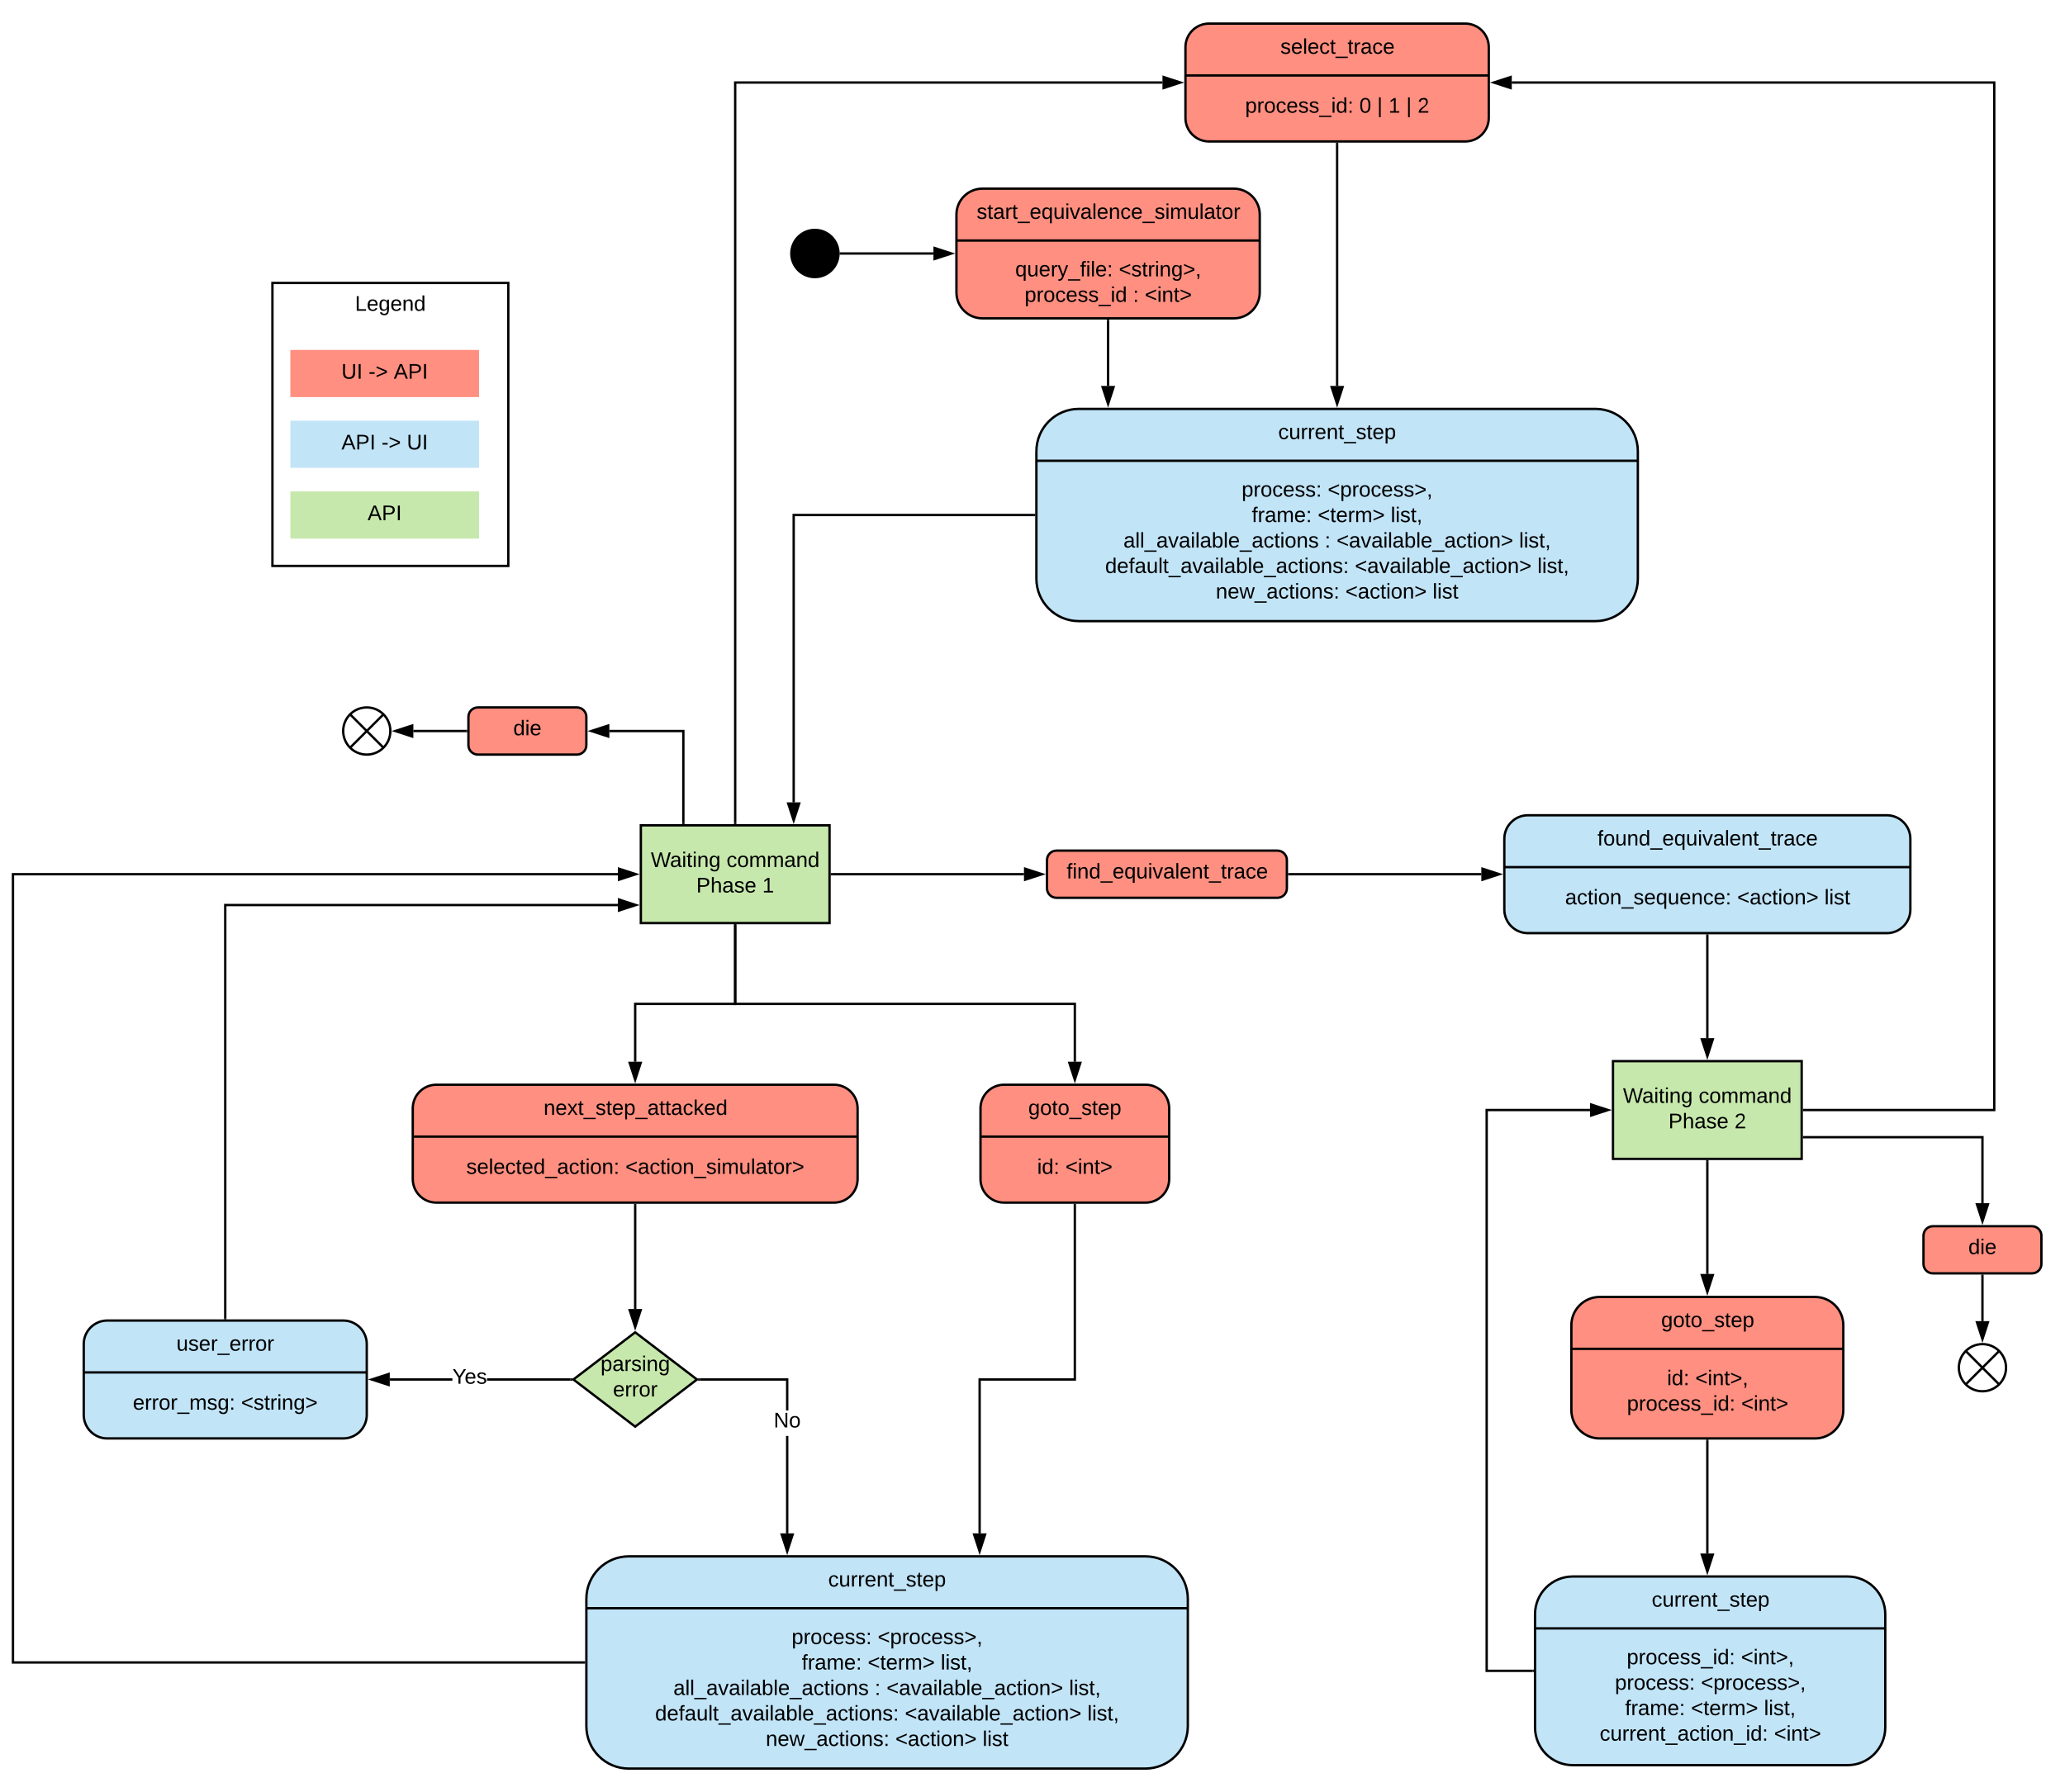 <svg xmlns="http://www.w3.org/2000/svg" xmlns:xlink="http://www.w3.org/1999/xlink" xmlns:lucid="lucid" width="1751" height="1520"><g transform="translate(-69 -900)" lucid:page-tab-id="0_0"><path d="M0 0h1870.4v2582.4H0z" fill="#fff"/><path d="M902 1060c-12.15 0-22 9.85-22 22v66c0 12.15 9.85 22 22 22h213.2c12.15 0 22-9.85 22-22v-66c0-12.15-9.85-22-22-22z" stroke="#000" stroke-width="2" fill="#ff8f80"/><path d="M880 1104h257.2" stroke="#000" stroke-width="2" fill="none"/><use xlink:href="#a" transform="matrix(1,0,0,1,931.44,1060) translate(-34.325 25.6)"/><use xlink:href="#b" transform="matrix(1,0,0,1,905.72,1120) translate(24.125 14.4)"/><use xlink:href="#c" transform="matrix(1,0,0,1,905.72,1120) translate(111.975 14.4)"/><use xlink:href="#d" transform="matrix(1,0,0,1,905.72,1120) translate(32.075 36)"/><use xlink:href="#e" transform="matrix(1,0,0,1,905.72,1120) translate(123.975 36)"/><use xlink:href="#f" transform="matrix(1,0,0,1,905.72,1120) translate(133.975 36)"/><path d="M439 1820c-11.06 0-20 8.95-20 20v60c0 11.05 8.94 20 20 20h337.2c11.05 0 20-8.95 20-20v-60c0-11.05-8.95-20-20-20z" stroke="#000" stroke-width="2" fill="#ff8f80"/><path d="M419 1864h377.2" stroke="#000" stroke-width="2" fill="none"/><use xlink:href="#g" transform="matrix(1,0,0,1,494.43,1820) translate(35.5 25.6)"/><use xlink:href="#h" transform="matrix(1,0,0,1,456.709,1880) translate(7.675 15.6)"/><use xlink:href="#i" transform="matrix(1,0,0,1,456.709,1880) translate(142.575 15.6)"/><path d="M780 1115c0 11.05-8.95 20-20 20s-20-8.95-20-20 8.95-20 20-20 20 8.95 20 20z" stroke="#000" stroke-width="2"/><path d="M860.5 1115H782" stroke="#000" stroke-width="2" fill="none"/><path d="M875.76 1115l-14.26 4.64v-9.28z" stroke="#000" stroke-width="2"/><path d="M782.03 1116h-1.15l.12-.96-.03-1.04h1.06z"/><path d="M315.2 1196.8h160v40h-160z" fill="#ff8f80"/><use xlink:href="#j" transform="matrix(1,0,0,1,315.2,1196.8) translate(43.305 24.4)"/><use xlink:href="#k" transform="matrix(1,0,0,1,315.2,1196.8) translate(66.255 24.4)"/><use xlink:href="#l" transform="matrix(1,0,0,1,315.2,1196.8) translate(87.705 24.4)"/><path d="M315.2 1256.8h160v40h-160z" fill="#c1e4f7"/><use xlink:href="#m" transform="matrix(1,0,0,1,315.2,1256.8) translate(43.305 24.4)"/><use xlink:href="#k" transform="matrix(1,0,0,1,315.2,1256.8) translate(77.305 24.4)"/><use xlink:href="#n" transform="matrix(1,0,0,1,315.2,1256.8) translate(98.755 24.4)"/><path d="M300 1140h200v240H300z" stroke="#000" stroke-width="2" fill-opacity="0"/><use xlink:href="#o" transform="matrix(1,0,0,1,308,1148) translate(62 15.6)"/><path d="M315.2 1316.8h160v40h-160z" fill="#c7e8ac"/><use xlink:href="#p" transform="matrix(1,0,0,1,315.2,1316.8) translate(65.505 24.4)"/><path d="M983.8 1246.8c-19.88 0-36 16.12-36 36v108c0 19.88 16.12 36 36 36h438c19.88 0 36-16.12 36-36v-108c0-19.88-16.12-36-36-36z" stroke="#000" stroke-width="2" fill="#c1e4f7"/><path d="M947.8 1290.8h510" stroke="#000" stroke-width="2" fill="none"/><use xlink:href="#q" transform="matrix(1,0,0,1,1049.8,1246.8) translate(103.05 25.6)"/><use xlink:href="#r" transform="matrix(1,0,0,1,998.8,1306.8) translate(123.05 14.4)"/><use xlink:href="#s" transform="matrix(1,0,0,1,998.8,1306.8) translate(196 14.4)"/><use xlink:href="#t" transform="matrix(1,0,0,1,998.8,1306.8) translate(131.65 36)"/><use xlink:href="#u" transform="matrix(1,0,0,1,998.8,1306.8) translate(187.55 36)"/><use xlink:href="#v" transform="matrix(1,0,0,1,998.8,1306.8) translate(249.45 36)"/><use xlink:href="#w" transform="matrix(1,0,0,1,998.8,1306.8) translate(22.8 57.6)"/><use xlink:href="#e" transform="matrix(1,0,0,1,998.8,1306.8) translate(193.5 57.6)"/><use xlink:href="#x" transform="matrix(1,0,0,1,998.8,1306.8) translate(203.5 57.6)"/><use xlink:href="#v" transform="matrix(1,0,0,1,998.8,1306.8) translate(358.3 57.6)"/><use xlink:href="#y" transform="matrix(1,0,0,1,998.8,1306.8) translate(7.275 79.2)"/><use xlink:href="#x" transform="matrix(1,0,0,1,998.8,1306.8) translate(219.025 79.2)"/><use xlink:href="#v" transform="matrix(1,0,0,1,998.8,1306.8) translate(373.825 79.2)"/><use xlink:href="#z" transform="matrix(1,0,0,1,998.8,1306.8) translate(101.125 100.8)"/><use xlink:href="#A" transform="matrix(1,0,0,1,998.8,1306.8) translate(211.025 100.8)"/><use xlink:href="#B" transform="matrix(1,0,0,1,998.8,1306.8) translate(284.975 100.8)"/><path d="M612.4 1600h160v82.9h-160z" stroke="#000" stroke-width="2" fill="#c7e8ac"/><use xlink:href="#C" transform="matrix(1,0,0,1,617.4,1605) translate(3.45 30.369)"/><use xlink:href="#D" transform="matrix(1,0,0,1,617.4,1605) translate(67.65 30.369)"/><use xlink:href="#E" transform="matrix(1,0,0,1,617.4,1605) translate(42 51.969)"/><use xlink:href="#F" transform="matrix(1,0,0,1,617.4,1605) translate(98 51.969)"/><path d="M1094.2 920c-11.05 0-20 8.95-20 20v60c0 11.05 8.95 20 20 20h217.2c11.05 0 20-8.95 20-20v-60c0-11.05-8.95-20-20-20z" stroke="#000" stroke-width="2" fill="#ff8f80"/><path d="M1074.2 964h257.2" stroke="#000" stroke-width="2" fill="none"/><use xlink:href="#G" transform="matrix(1,0,0,1,1125.64,920) translate(29.05 25.6)"/><use xlink:href="#H" transform="matrix(1,0,0,1,1099.92,980) translate(24.9 15.6)"/><use xlink:href="#I" transform="matrix(1,0,0,1,1099.92,980) translate(121.8 15.6)"/><use xlink:href="#J" transform="matrix(1,0,0,1,1099.92,980) translate(136.8 15.6)"/><use xlink:href="#K" transform="matrix(1,0,0,1,1099.92,980) translate(146.45 15.6)"/><use xlink:href="#J" transform="matrix(1,0,0,1,1099.92,980) translate(161.45 15.6)"/><use xlink:href="#L" transform="matrix(1,0,0,1,1099.92,980) translate(171.1 15.6)"/><path d="M920.4 1820c-11.05 0-20 8.95-20 20v60c0 11.05 8.95 20 20 20h120c11.04 0 20-8.95 20-20v-60c0-11.05-8.96-20-20-20z" stroke="#000" stroke-width="2" fill="#ff8f80"/><path d="M900.4 1864h160" stroke="#000" stroke-width="2" fill="none"/><use xlink:href="#M" transform="matrix(1,0,0,1,932.394,1820) translate(8.5 25.6)"/><use xlink:href="#N" transform="matrix(1,0,0,1,916.394,1880) translate(32.05 15.6)"/><use xlink:href="#f" transform="matrix(1,0,0,1,916.394,1880) translate(56 15.6)"/><path d="M602.2 2220c-19.88 0-36 16.12-36 36v108c0 19.88 16.12 36 36 36h438c19.88 0 36-16.12 36-36v-108c0-19.88-16.12-36-36-36z" stroke="#000" stroke-width="2" fill="#c1e4f7"/><path d="M566.2 2264h510" stroke="#000" stroke-width="2" fill="none"/><use xlink:href="#q" transform="matrix(1,0,0,1,668.2,2220) translate(103.05 25.6)"/><use xlink:href="#r" transform="matrix(1,0,0,1,617.2,2280) translate(123.05 14.4)"/><use xlink:href="#s" transform="matrix(1,0,0,1,617.2,2280) translate(196 14.4)"/><use xlink:href="#t" transform="matrix(1,0,0,1,617.2,2280) translate(131.65 36)"/><use xlink:href="#u" transform="matrix(1,0,0,1,617.2,2280) translate(187.55 36)"/><use xlink:href="#v" transform="matrix(1,0,0,1,617.2,2280) translate(249.45 36)"/><use xlink:href="#w" transform="matrix(1,0,0,1,617.2,2280) translate(22.8 57.6)"/><use xlink:href="#e" transform="matrix(1,0,0,1,617.2,2280) translate(193.5 57.6)"/><use xlink:href="#x" transform="matrix(1,0,0,1,617.2,2280) translate(203.5 57.6)"/><use xlink:href="#v" transform="matrix(1,0,0,1,617.2,2280) translate(358.3 57.6)"/><use xlink:href="#y" transform="matrix(1,0,0,1,617.2,2280) translate(7.275 79.2)"/><use xlink:href="#x" transform="matrix(1,0,0,1,617.2,2280) translate(219.025 79.2)"/><use xlink:href="#v" transform="matrix(1,0,0,1,617.2,2280) translate(373.825 79.2)"/><use xlink:href="#z" transform="matrix(1,0,0,1,617.2,2280) translate(101.125 100.8)"/><use xlink:href="#A" transform="matrix(1,0,0,1,617.2,2280) translate(211.025 100.8)"/><use xlink:href="#B" transform="matrix(1,0,0,1,617.2,2280) translate(284.975 100.8)"/><path d="M607.6 2030l52.4 40-52.4 40-52.4-40z" stroke="#000" stroke-width="2" fill="#c7e8ac"/><use xlink:href="#O" transform="matrix(1,0,0,1,560.194,2035) translate(18.05 27.8)"/><use xlink:href="#P" transform="matrix(1,0,0,1,560.194,2035) translate(28.575 49.4)"/><path d="M160 2020c-11.05 0-20 8.95-20 20v60c0 11.05 8.95 20 20 20h200c11.05 0 20-8.95 20-20v-60c0-11.05-8.95-20-20-20z" stroke="#000" stroke-width="2" fill="#c1e4f7"/><path d="M140 2064h240" stroke="#000" stroke-width="2" fill="none"/><use xlink:href="#Q" transform="matrix(1,0,0,1,188,2020) translate(30.6 25.6)"/><use xlink:href="#R" transform="matrix(1,0,0,1,164,2080) translate(17.65 15.6)"/><use xlink:href="#S" transform="matrix(1,0,0,1,164,2080) translate(109.45 15.6)"/><path d="M1436.72 1800h160v82.9h-160z" stroke="#000" stroke-width="2" fill="#c7e8ac"/><use xlink:href="#C" transform="matrix(1,0,0,1,1441.723,1805) translate(3.45 30.369)"/><use xlink:href="#D" transform="matrix(1,0,0,1,1441.723,1805) translate(67.65 30.369)"/><use xlink:href="#E" transform="matrix(1,0,0,1,1441.723,1805) translate(42 51.969)"/><use xlink:href="#L" transform="matrix(1,0,0,1,1441.723,1805) translate(98 51.969)"/><path d="M964.8 1621.45c-4.43 0-8 3.58-8 8v24c0 4.42 3.57 8 8 8h187.4c4.4 0 8-3.58 8-8v-24c0-4.42-3.6-8-8-8z" stroke="#000" stroke-width="2" fill="#ff8f80"/><use xlink:href="#T" transform="matrix(1,0,0,1,964.786,1629.453) translate(8.6 15.6)"/><path d="M692.4 1598V970h362.3" stroke="#000" stroke-width="2" fill="none"/><path d="M693.4 1599h-2v-1.03h2z"/><path d="M1069.96 970l-14.26 4.64v-9.28z" stroke="#000" stroke-width="2"/><path d="M1364.58 1591.45c-11.05 0-20 8.96-20 20v60c0 11.05 8.95 20 20 20h304.3c11.03 0 20-8.95 20-20v-60c0-11.04-8.97-20-20-20z" stroke="#000" stroke-width="2" fill="#c1e4f7"/><path d="M1344.58 1635.45h344.3" stroke="#000" stroke-width="2" fill="none"/><use xlink:href="#U" transform="matrix(1,0,0,1,1413.436,1591.453) translate(10.075 25.6)"/><use xlink:href="#V" transform="matrix(1,0,0,1,1379.007,1651.453) translate(17.1 15.6)"/><use xlink:href="#A" transform="matrix(1,0,0,1,1379.007,1651.453) translate(163.05 15.6)"/><use xlink:href="#B" transform="matrix(1,0,0,1,1379.007,1651.453) translate(237 15.6)"/><path d="M1425.43 2000c-13.26 0-24 10.75-24 24v72c0 13.25 10.74 24 24 24h182.6c13.24 0 24-10.75 24-24v-72c0-13.25-10.76-24-24-24z" stroke="#000" stroke-width="2" fill="#ff8f80"/><path d="M1401.43 2044h230.6" stroke="#000" stroke-width="2" fill="none"/><use xlink:href="#M" transform="matrix(1,0,0,1,1447.546,2000) translate(30 25.6)"/><use xlink:href="#N" transform="matrix(1,0,0,1,1424.487,2060) translate(58.05 14.8)"/><use xlink:href="#W" transform="matrix(1,0,0,1,1424.487,2060) translate(82 14.8)"/><use xlink:href="#X" transform="matrix(1,0,0,1,1424.487,2060) translate(24.075 36.4)"/><use xlink:href="#f" transform="matrix(1,0,0,1,1424.487,2060) translate(120.975 36.4)"/><path d="M1402.62 2237.1c-17.68 0-32 14.32-32 32v96c0 17.67 14.32 32 32 32h232.98c17.67 0 32-14.33 32-32v-96c0-17.68-14.33-32-32-32z" stroke="#000" stroke-width="2" fill="#c1e4f7"/><path d="M1370.62 2281.1h296.98" stroke="#000" stroke-width="2" fill="none"/><use xlink:href="#q" transform="matrix(1,0,0,1,1430.014,2237.095) translate(39.55 25.6)"/><use xlink:href="#H" transform="matrix(1,0,0,1,1400.315,2297.095) translate(48.075 14.4)"/><use xlink:href="#W" transform="matrix(1,0,0,1,1400.315,2297.095) translate(144.975 14.4)"/><use xlink:href="#Y" transform="matrix(1,0,0,1,1400.315,2297.095) translate(38.05 36)"/><use xlink:href="#s" transform="matrix(1,0,0,1,1400.315,2297.095) translate(111 36)"/><use xlink:href="#t" transform="matrix(1,0,0,1,1400.315,2297.095) translate(46.65 57.6)"/><use xlink:href="#u" transform="matrix(1,0,0,1,1400.315,2297.095) translate(102.55 57.6)"/><use xlink:href="#v" transform="matrix(1,0,0,1,1400.315,2297.095) translate(164.45 57.6)"/><use xlink:href="#Z" transform="matrix(1,0,0,1,1400.315,2297.095) translate(25.125 79.2)"/><use xlink:href="#f" transform="matrix(1,0,0,1,1400.315,2297.095) translate(172.925 79.2)"/><path d="M1202.8 1022v205.3" stroke="#000" stroke-width="2" fill="none"/><path d="M1203.8 1022.03h-2V1021h2z"/><path d="M1202.8 1242.56l-4.64-14.26h9.28z" stroke="#000" stroke-width="2"/><path d="M774.4 1641.45h162.88" stroke="#000" stroke-width="2" fill="none"/><path d="M774.43 1642.45h-1.03v-2h1.03z"/><path d="M952.55 1641.45l-14.27 4.64v-9.28z" stroke="#000" stroke-width="2"/><path d="M1162.2 1641.45h162.88" stroke="#000" stroke-width="2" fill="none"/><path d="M1162.22 1642.45h-1.03v-2h1.02z"/><path d="M1340.34 1641.45l-14.26 4.64v-9.28z" stroke="#000" stroke-width="2"/><path d="M945.8 1336.8H742v243.7" stroke="#000" stroke-width="2" fill="none"/><path d="M946.8 1337.8h-1.03v-2h1.03z"/><path d="M742 1595.76l-4.64-14.26h9.28z" stroke="#000" stroke-width="2"/><path d="M692.4 1684.9v66.55h-84.8v49.05" stroke="#000" stroke-width="2" fill="none"/><path d="M693.4 1684.93h-2v-1.02h2z"/><path d="M607.6 1815.76l-4.64-14.26h9.27z" stroke="#000" stroke-width="2"/><path d="M692.4 1684.9v66.55h288v49.05" stroke="#000" stroke-width="2" fill="none"/><path d="M693.4 1684.93h-2v-1.02h2z"/><path d="M980.4 1815.76l-4.64-14.26h9.27z" stroke="#000" stroke-width="2"/><path d="M452.6 2071h-53.1v-2h53.1zm99.95 0h-70.6v-2h70.6z"/><path d="M553.55 2070l1.3 1h-2.33v-2h2.34zM398.5 2074.64l-14.26-4.64 14.26-4.64z"/><path d="M399.5 2076l-18.5-6 18.5-6zm-12.03-6l10.03 3.26v-6.52z"/><g><use xlink:href="#aa" transform="matrix(1,0,0,1,452.598,2059.2) translate(0 14.4)"/></g><path d="M607.6 1922v88.24" stroke="#000" stroke-width="2" fill="none"/><path d="M608.6 1922.03h-2V1921h2z"/><path d="M607.6 2025.5l-4.64-14.26h9.27z" stroke="#000" stroke-width="2"/><path d="M737.5 2200.5h-2v-82.63h2zm0-104.23h-2V2071h-72.86v-2h74.86z"/><path d="M662.67 2071h-2.34l1.3-1-1.3-1h2.34zM736.5 2215.76l-4.63-14.26h9.27z"/><path d="M736.5 2219l-6-18.5h12zm-3.26-16.5l3.26 10.03 3.26-10.03z"/><g><use xlink:href="#ab" transform="matrix(1,0,0,1,725.027,2096.27) translate(0 14.4)"/></g><path d="M980.4 1922v148h-80.73v130.5" stroke="#000" stroke-width="2" fill="none"/><path d="M981.4 1922.03h-2V1921h2z"/><path d="M899.67 2215.76l-4.64-14.26h9.27z" stroke="#000" stroke-width="2"/><path d="M592.9 1642.45H81V2309h483.2v2H79v-670.55h513.9z"/><path d="M565.2 2311h-1.03v-2h1.03zM608.16 1641.45l-14.26 4.64v-9.28z"/><path d="M611.4 1641.45l-18.5 6v-12zm-16.5 3.26l10.03-3.25-10.03-3.26z"/><path d="M1368.62 2317.1h-39v-475.65h87.6" stroke="#000" stroke-width="2" fill="none"/><path d="M1369.62 2318.1h-1.03v-2h1.02z"/><path d="M1432.5 1841.45l-14.28 4.64v-9.28z" stroke="#000" stroke-width="2"/><path d="M1516.72 1884.9v95.6" stroke="#000" stroke-width="2" fill="none"/><path d="M1517.72 1884.93h-2v-1.02h2z"/><path d="M1516.72 1995.76l-4.63-14.26h9.26z" stroke="#000" stroke-width="2"/><path d="M1516.72 2122v95.6" stroke="#000" stroke-width="2" fill="none"/><path d="M1517.72 2122.03h-2V2121h2z"/><path d="M1516.72 2232.86l-4.63-14.27h9.26z" stroke="#000" stroke-width="2"/><path d="M1516.72 1693.45v87.05" stroke="#000" stroke-width="2" fill="none"/><path d="M1517.72 1693.48h-2v-1.03h2z"/><path d="M1516.72 1795.76l-4.63-14.26h9.26z" stroke="#000" stroke-width="2"/><path d="M1598.72 1841.45H1760V970h-409.1" stroke="#000" stroke-width="2" fill="none"/><path d="M1598.75 1842.45h-1.03v-2h1.03z"/><path d="M1335.64 970l14.26-4.64v9.28z" stroke="#000" stroke-width="2"/><path d="M474.2 1500c-4.42 0-8 3.58-8 8v24c0 4.42 3.58 8 8 8h84c4.42 0 8-3.58 8-8v-24c0-4.42-3.58-8-8-8z" stroke="#000" stroke-width="2" fill="#ff8f80"/><g><use xlink:href="#ac" transform="matrix(1,0,0,1,474.2,1508) translate(30.025 15.6)"/></g><path d="M400 1520c0 11.05-8.95 20-20 20s-20-8.95-20-20 8.95-20 20-20 20 8.95 20 20z" stroke="#000" stroke-width="2" fill="#fff"/><path d="M365.86 1505.86l28.28 28.28m0-28.28l-28.28 28.28" stroke="#000" stroke-width="2" fill="none"/><path d="M1708 1940c-4.42 0-8 3.58-8 8v24c0 4.42 3.58 8 8 8h84c4.42 0 8-3.58 8-8v-24c0-4.42-3.58-8-8-8z" stroke="#000" stroke-width="2" fill="#ff8f80"/><g><use xlink:href="#ac" transform="matrix(1,0,0,1,1708,1948) translate(30.025 15.6)"/></g><path d="M1770 2060c0 11.05-8.95 20-20 20s-20-8.95-20-20 8.95-20 20-20 20 8.95 20 20z" stroke="#000" stroke-width="2" fill="#fff"/><path d="M1735.86 2045.86l28.28 28.28m0-28.28l-28.28 28.28M648.44 1598v-78H585.7" stroke="#000" stroke-width="2" fill="none"/><path d="M649.44 1599h-2v-1.03h2z"/><path d="M570.44 1520l14.26-4.64v9.28z" stroke="#000" stroke-width="2"/><path d="M464.2 1520h-44.7" stroke="#000" stroke-width="2" fill="none"/><path d="M465.2 1521h-1.03v-2h1.03z"/><path d="M404.24 1520l14.26-4.64v9.28z" stroke="#000" stroke-width="2"/><path d="M1598.72 1864.5H1750v56" stroke="#000" stroke-width="2" fill="none"/><path d="M1598.75 1865.5h-1.03v-2h1.03z"/><path d="M1750 1935.76l-4.64-14.26h9.28z" stroke="#000" stroke-width="2"/><path d="M1750 1982v38.5" stroke="#000" stroke-width="2" fill="none"/><path d="M1751 1982.03h-2V1981h2z"/><path d="M1750 2035.76l-4.64-14.26h9.28z" stroke="#000" stroke-width="2"/><path d="M1008.6 1172v55.3" stroke="#000" stroke-width="2" fill="none"/><path d="M1009.6 1172.03h-2V1171h2z"/><path d="M1008.6 1242.56l-4.64-14.26h9.28z" stroke="#000" stroke-width="2"/><path d="M260 2018v-350.4h332.9" stroke="#000" stroke-width="2" fill="none"/><path d="M261 2019h-2v-1.03h2z"/><path d="M608.16 1667.6l-14.26 4.64v-9.28z" stroke="#000" stroke-width="2"/><defs><path d="M135-143c-3-34-86-38-87 0 15 53 115 12 119 90S17 21 10-45l28-5c4 36 97 45 98 0-10-56-113-15-118-90-4-57 82-63 122-42 12 7 21 19 24 35" id="ad"/><path d="M59-47c-2 24 18 29 38 22v24C64 9 27 4 27-40v-127H5v-23h24l9-43h21v43h35v23H59v120" id="ae"/><path d="M141-36C126-15 110 5 73 4 37 3 15-17 15-53c-1-64 63-63 125-63 3-35-9-54-41-54-24 1-41 7-42 31l-33-3c5-37 33-52 76-52 45 0 72 20 72 64v82c-1 20 7 32 28 27v20c-31 9-61-2-59-35zM48-53c0 20 12 33 32 33 41-3 63-29 60-74-43 2-92-5-92 41" id="af"/><path d="M114-163C36-179 61-72 57 0H25l-1-190h30c1 12-1 29 2 39 6-27 23-49 58-41v29" id="ag"/><path d="M-5 72V49h209v23H-5" id="ah"/><path d="M100-194c63 0 86 42 84 106H49c0 40 14 67 53 68 26 1 43-12 49-29l28 8c-11 28-37 45-77 45C44 4 14-33 15-96c1-61 26-98 85-98zm52 81c6-60-76-77-97-28-3 7-6 17-6 28h103" id="ai"/><path d="M145-31C134-9 116 4 85 4 32 4 16-35 15-94c0-59 17-99 70-100 32-1 48 14 60 33 0-11-1-24 2-32h30l-1 268h-32zM93-21c41 0 51-33 51-76s-8-73-50-73c-40 0-46 35-46 75s5 74 45 74" id="aj"/><path d="M84 4C-5 8 30-112 23-190h32v120c0 31 7 50 39 49 72-2 45-101 50-169h31l1 190h-30c-1-10 1-25-2-33-11 22-28 36-60 37" id="ak"/><path d="M24-231v-30h32v30H24zM24 0v-190h32V0H24" id="al"/><path d="M108 0H70L1-190h34L89-25l56-165h34" id="am"/><path d="M24 0v-261h32V0H24" id="an"/><path d="M117-194c89-4 53 116 60 194h-32v-121c0-31-8-49-39-48C34-167 62-67 57 0H25l-1-190h30c1 10-1 24 2 32 11-22 29-35 61-36" id="ao"/><path d="M96-169c-40 0-48 33-48 73s9 75 48 75c24 0 41-14 43-38l32 2c-6 37-31 61-74 61-59 0-76-41-82-99-10-93 101-131 147-64 4 7 5 14 7 22l-32 3c-4-21-16-35-41-35" id="ap"/><path d="M210-169c-67 3-38 105-44 169h-31v-121c0-29-5-50-35-48C34-165 62-65 56 0H25l-1-190h30c1 10-1 24 2 32 10-44 99-50 107 0 11-21 27-35 58-36 85-2 47 119 55 194h-31v-121c0-29-5-49-35-48" id="aq"/><path d="M100-194c62-1 85 37 85 99 1 63-27 99-86 99S16-35 15-95c0-66 28-99 85-99zM99-20c44 1 53-31 53-75 0-43-8-75-51-75s-53 32-53 75 10 74 51 75" id="ar"/><g id="a"><use transform="matrix(0.05,0,0,0.05,0,0)" xlink:href="#ad"/><use transform="matrix(0.05,0,0,0.05,9,0)" xlink:href="#ae"/><use transform="matrix(0.05,0,0,0.05,14,0)" xlink:href="#af"/><use transform="matrix(0.05,0,0,0.05,24,0)" xlink:href="#ag"/><use transform="matrix(0.05,0,0,0.05,29.95,0)" xlink:href="#ae"/><use transform="matrix(0.05,0,0,0.05,34.95,0)" xlink:href="#ah"/><use transform="matrix(0.05,0,0,0.05,44.95,0)" xlink:href="#ai"/><use transform="matrix(0.05,0,0,0.05,54.95,0)" xlink:href="#aj"/><use transform="matrix(0.05,0,0,0.05,64.95,0)" xlink:href="#ak"/><use transform="matrix(0.05,0,0,0.05,74.95,0)" xlink:href="#al"/><use transform="matrix(0.05,0,0,0.05,78.9,0)" xlink:href="#am"/><use transform="matrix(0.05,0,0,0.05,87.9,0)" xlink:href="#af"/><use transform="matrix(0.05,0,0,0.05,97.9,0)" xlink:href="#an"/><use transform="matrix(0.05,0,0,0.05,101.85,0)" xlink:href="#ai"/><use transform="matrix(0.05,0,0,0.05,111.85,0)" xlink:href="#ao"/><use transform="matrix(0.05,0,0,0.05,121.85,0)" xlink:href="#ap"/><use transform="matrix(0.05,0,0,0.05,130.85,0)" xlink:href="#ai"/><use transform="matrix(0.05,0,0,0.05,140.85,0)" xlink:href="#ah"/><use transform="matrix(0.05,0,0,0.05,150.85,0)" xlink:href="#ad"/><use transform="matrix(0.05,0,0,0.05,159.85,0)" xlink:href="#al"/><use transform="matrix(0.05,0,0,0.05,163.8,0)" xlink:href="#aq"/><use transform="matrix(0.05,0,0,0.05,178.75,0)" xlink:href="#ak"/><use transform="matrix(0.05,0,0,0.05,188.75,0)" xlink:href="#an"/><use transform="matrix(0.05,0,0,0.05,192.7,0)" xlink:href="#af"/><use transform="matrix(0.05,0,0,0.05,202.7,0)" xlink:href="#ae"/><use transform="matrix(0.05,0,0,0.05,207.7,0)" xlink:href="#ar"/><use transform="matrix(0.05,0,0,0.05,217.7,0)" xlink:href="#ag"/></g><path d="M179-190L93 31C79 59 56 82 12 73V49c39 6 53-20 64-50L1-190h34L92-34l54-156h33" id="as"/><path d="M101-234c-31-9-42 10-38 44h38v23H63V0H32v-167H5v-23h27c-7-52 17-82 69-68v24" id="at"/><path d="M33-154v-36h34v36H33zM33 0v-36h34V0H33" id="au"/><g id="b"><use transform="matrix(0.05,0,0,0.05,0,0)" xlink:href="#aj"/><use transform="matrix(0.05,0,0,0.05,10,0)" xlink:href="#ak"/><use transform="matrix(0.05,0,0,0.05,20,0)" xlink:href="#ai"/><use transform="matrix(0.05,0,0,0.05,30,0)" xlink:href="#ag"/><use transform="matrix(0.05,0,0,0.05,35.95,0)" xlink:href="#as"/><use transform="matrix(0.05,0,0,0.05,44.95,0)" xlink:href="#ah"/><use transform="matrix(0.05,0,0,0.05,54.95,0)" xlink:href="#at"/><use transform="matrix(0.05,0,0,0.05,59.95,0)" xlink:href="#al"/><use transform="matrix(0.05,0,0,0.05,63.9,0)" xlink:href="#an"/><use transform="matrix(0.05,0,0,0.05,67.85,0)" xlink:href="#ai"/><use transform="matrix(0.05,0,0,0.05,77.85,0)" xlink:href="#au"/></g><path d="M18-100v-36l175-74v27L42-118l151 64v27" id="av"/><path d="M177-190C167-65 218 103 67 71c-23-6-38-20-44-43l32-5c15 47 100 32 89-28v-30C133-14 115 1 83 1 29 1 15-40 15-95c0-56 16-97 71-98 29-1 48 16 59 35 1-10 0-23 2-32h30zM94-22c36 0 50-32 50-73 0-42-14-75-50-75-39 0-46 34-46 75s6 73 46 73" id="aw"/><path d="M18-27v-27l151-64-151-65v-27l175 74v36" id="ax"/><path d="M68-38c1 34 0 65-14 84H32c9-13 17-26 17-46H33v-38h35" id="ay"/><g id="c"><use transform="matrix(0.05,0,0,0.05,0,0)" xlink:href="#av"/><use transform="matrix(0.05,0,0,0.05,10.5,0)" xlink:href="#ad"/><use transform="matrix(0.05,0,0,0.05,19.5,0)" xlink:href="#ae"/><use transform="matrix(0.05,0,0,0.05,24.5,0)" xlink:href="#ag"/><use transform="matrix(0.05,0,0,0.05,30.45,0)" xlink:href="#al"/><use transform="matrix(0.05,0,0,0.05,34.4,0)" xlink:href="#ao"/><use transform="matrix(0.05,0,0,0.05,44.4,0)" xlink:href="#aw"/><use transform="matrix(0.05,0,0,0.05,54.4,0)" xlink:href="#ax"/><use transform="matrix(0.05,0,0,0.05,64.9,0)" xlink:href="#ay"/></g><path d="M115-194c55 1 70 41 70 98S169 2 115 4C84 4 66-9 55-30l1 105H24l-1-265h31l2 30c10-21 28-34 59-34zm-8 174c40 0 45-34 45-75s-6-73-45-74c-42 0-51 32-51 76 0 43 10 73 51 73" id="az"/><path d="M85-194c31 0 48 13 60 33l-1-100h32l1 261h-30c-2-10 0-23-3-31C134-8 116 4 85 4 32 4 16-35 15-94c0-66 23-100 70-100zm9 24c-40 0-46 34-46 75 0 40 6 74 45 74 42 0 51-32 51-76 0-42-9-74-50-73" id="aA"/><g id="d"><use transform="matrix(0.05,0,0,0.05,0,0)" xlink:href="#az"/><use transform="matrix(0.05,0,0,0.05,10,0)" xlink:href="#ag"/><use transform="matrix(0.05,0,0,0.05,15.95,0)" xlink:href="#ar"/><use transform="matrix(0.05,0,0,0.05,25.95,0)" xlink:href="#ap"/><use transform="matrix(0.05,0,0,0.05,34.95,0)" xlink:href="#ai"/><use transform="matrix(0.05,0,0,0.05,44.95,0)" xlink:href="#ad"/><use transform="matrix(0.05,0,0,0.05,53.95,0)" xlink:href="#ad"/><use transform="matrix(0.05,0,0,0.05,62.95,0)" xlink:href="#ah"/><use transform="matrix(0.05,0,0,0.05,72.95,0)" xlink:href="#al"/><use transform="matrix(0.05,0,0,0.05,76.9,0)" xlink:href="#aA"/></g><use transform="matrix(0.05,0,0,0.05,0,0)" xlink:href="#au" id="e"/><g id="f"><use transform="matrix(0.05,0,0,0.05,0,0)" xlink:href="#av"/><use transform="matrix(0.05,0,0,0.05,10.5,0)" xlink:href="#al"/><use transform="matrix(0.05,0,0,0.05,14.45,0)" xlink:href="#ao"/><use transform="matrix(0.05,0,0,0.05,24.45,0)" xlink:href="#ae"/><use transform="matrix(0.05,0,0,0.05,29.45,0)" xlink:href="#ax"/></g><path d="M141 0L90-78 38 0H4l68-98-65-92h35l48 74 47-74h35l-64 92 68 98h-35" id="aB"/><path d="M143 0L79-87 56-68V0H24v-261h32v163l83-92h37l-77 82L181 0h-38" id="aC"/><g id="g"><use transform="matrix(0.05,0,0,0.05,0,0)" xlink:href="#ao"/><use transform="matrix(0.05,0,0,0.05,10,0)" xlink:href="#ai"/><use transform="matrix(0.05,0,0,0.05,20,0)" xlink:href="#aB"/><use transform="matrix(0.05,0,0,0.05,29,0)" xlink:href="#ae"/><use transform="matrix(0.05,0,0,0.05,34,0)" xlink:href="#ah"/><use transform="matrix(0.05,0,0,0.05,44,0)" xlink:href="#ad"/><use transform="matrix(0.05,0,0,0.05,53,0)" xlink:href="#ae"/><use transform="matrix(0.05,0,0,0.05,58,0)" xlink:href="#ai"/><use transform="matrix(0.05,0,0,0.05,68,0)" xlink:href="#az"/><use transform="matrix(0.05,0,0,0.05,78,0)" xlink:href="#ah"/><use transform="matrix(0.05,0,0,0.05,88,0)" xlink:href="#af"/><use transform="matrix(0.05,0,0,0.05,98,0)" xlink:href="#ae"/><use transform="matrix(0.05,0,0,0.05,103,0)" xlink:href="#ae"/><use transform="matrix(0.05,0,0,0.05,108,0)" xlink:href="#af"/><use transform="matrix(0.05,0,0,0.05,118,0)" xlink:href="#ap"/><use transform="matrix(0.05,0,0,0.05,127,0)" xlink:href="#aC"/><use transform="matrix(0.05,0,0,0.05,136,0)" xlink:href="#ai"/><use transform="matrix(0.05,0,0,0.05,146,0)" xlink:href="#aA"/></g><g id="h"><use transform="matrix(0.05,0,0,0.05,0,0)" xlink:href="#ad"/><use transform="matrix(0.05,0,0,0.05,9,0)" xlink:href="#ai"/><use transform="matrix(0.05,0,0,0.05,19,0)" xlink:href="#an"/><use transform="matrix(0.05,0,0,0.05,22.95,0)" xlink:href="#ai"/><use transform="matrix(0.05,0,0,0.05,32.95,0)" xlink:href="#ap"/><use transform="matrix(0.05,0,0,0.05,41.95,0)" xlink:href="#ae"/><use transform="matrix(0.05,0,0,0.05,46.95,0)" xlink:href="#ai"/><use transform="matrix(0.05,0,0,0.05,56.95,0)" xlink:href="#aA"/><use transform="matrix(0.05,0,0,0.05,66.95,0)" xlink:href="#ah"/><use transform="matrix(0.05,0,0,0.05,76.95,0)" xlink:href="#af"/><use transform="matrix(0.05,0,0,0.05,86.95,0)" xlink:href="#ap"/><use transform="matrix(0.05,0,0,0.05,95.95,0)" xlink:href="#ae"/><use transform="matrix(0.05,0,0,0.05,100.95,0)" xlink:href="#al"/><use transform="matrix(0.05,0,0,0.05,104.9,0)" xlink:href="#ar"/><use transform="matrix(0.05,0,0,0.05,114.9,0)" xlink:href="#ao"/><use transform="matrix(0.05,0,0,0.05,124.9,0)" xlink:href="#au"/></g><g id="i"><use transform="matrix(0.05,0,0,0.05,0,0)" xlink:href="#av"/><use transform="matrix(0.05,0,0,0.05,10.5,0)" xlink:href="#af"/><use transform="matrix(0.05,0,0,0.05,20.5,0)" xlink:href="#ap"/><use transform="matrix(0.05,0,0,0.05,29.5,0)" xlink:href="#ae"/><use transform="matrix(0.05,0,0,0.05,34.5,0)" xlink:href="#al"/><use transform="matrix(0.05,0,0,0.05,38.45,0)" xlink:href="#ar"/><use transform="matrix(0.05,0,0,0.05,48.45,0)" xlink:href="#ao"/><use transform="matrix(0.05,0,0,0.05,58.45,0)" xlink:href="#ah"/><use transform="matrix(0.05,0,0,0.05,68.45,0)" xlink:href="#ad"/><use transform="matrix(0.05,0,0,0.05,77.45,0)" xlink:href="#al"/><use transform="matrix(0.05,0,0,0.05,81.4,0)" xlink:href="#aq"/><use transform="matrix(0.05,0,0,0.05,96.35,0)" xlink:href="#ak"/><use transform="matrix(0.05,0,0,0.05,106.35,0)" xlink:href="#an"/><use transform="matrix(0.05,0,0,0.05,110.3,0)" xlink:href="#af"/><use transform="matrix(0.05,0,0,0.05,120.3,0)" xlink:href="#ae"/><use transform="matrix(0.05,0,0,0.05,125.3,0)" xlink:href="#ar"/><use transform="matrix(0.05,0,0,0.05,135.3,0)" xlink:href="#ag"/><use transform="matrix(0.05,0,0,0.05,141.25,0)" xlink:href="#ax"/></g><path d="M232-93c-1 65-40 97-104 97C67 4 28-28 28-90v-158h33c8 89-33 224 67 224 102 0 64-133 71-224h33v155" id="aD"/><path d="M33 0v-248h34V0H33" id="aE"/><g id="j"><use transform="matrix(0.05,0,0,0.05,0,0)" xlink:href="#aD"/><use transform="matrix(0.05,0,0,0.05,12.95,0)" xlink:href="#aE"/></g><path d="M16-82v-28h88v28H16" id="aF"/><g id="k"><use transform="matrix(0.05,0,0,0.05,0,0)" xlink:href="#aF"/><use transform="matrix(0.05,0,0,0.05,5.95,0)" xlink:href="#ax"/></g><path d="M205 0l-28-72H64L36 0H1l101-248h38L239 0h-34zm-38-99l-47-123c-12 45-31 82-46 123h93" id="aG"/><path d="M30-248c87 1 191-15 191 75 0 78-77 80-158 76V0H30v-248zm33 125c57 0 124 11 124-50 0-59-68-47-124-48v98" id="aH"/><g id="l"><use transform="matrix(0.05,0,0,0.05,0,0)" xlink:href="#aG"/><use transform="matrix(0.05,0,0,0.05,12,0)" xlink:href="#aH"/><use transform="matrix(0.05,0,0,0.05,24,0)" xlink:href="#aE"/></g><g id="m"><use transform="matrix(0.05,0,0,0.05,0,0)" xlink:href="#aG"/><use transform="matrix(0.05,0,0,0.05,12,0)" xlink:href="#aH"/><use transform="matrix(0.05,0,0,0.05,24,0)" xlink:href="#aE"/></g><g id="n"><use transform="matrix(0.05,0,0,0.05,0,0)" xlink:href="#aD"/><use transform="matrix(0.05,0,0,0.05,12.95,0)" xlink:href="#aE"/></g><path d="M30 0v-248h33v221h125V0H30" id="aI"/><g id="o"><use transform="matrix(0.05,0,0,0.05,0,0)" xlink:href="#aI"/><use transform="matrix(0.05,0,0,0.05,10,0)" xlink:href="#ai"/><use transform="matrix(0.05,0,0,0.05,20,0)" xlink:href="#aw"/><use transform="matrix(0.05,0,0,0.05,30,0)" xlink:href="#ai"/><use transform="matrix(0.05,0,0,0.05,40,0)" xlink:href="#ao"/><use transform="matrix(0.05,0,0,0.05,50,0)" xlink:href="#aA"/></g><g id="p"><use transform="matrix(0.05,0,0,0.05,0,0)" xlink:href="#aG"/><use transform="matrix(0.05,0,0,0.05,12,0)" xlink:href="#aH"/><use transform="matrix(0.05,0,0,0.05,24,0)" xlink:href="#aE"/></g><g id="q"><use transform="matrix(0.05,0,0,0.05,0,0)" xlink:href="#ap"/><use transform="matrix(0.05,0,0,0.05,9,0)" xlink:href="#ak"/><use transform="matrix(0.05,0,0,0.05,19,0)" xlink:href="#ag"/><use transform="matrix(0.05,0,0,0.05,24.95,0)" xlink:href="#ag"/><use transform="matrix(0.05,0,0,0.05,30.9,0)" xlink:href="#ai"/><use transform="matrix(0.05,0,0,0.05,40.9,0)" xlink:href="#ao"/><use transform="matrix(0.05,0,0,0.05,50.9,0)" xlink:href="#ae"/><use transform="matrix(0.05,0,0,0.05,55.9,0)" xlink:href="#ah"/><use transform="matrix(0.05,0,0,0.05,65.9,0)" xlink:href="#ad"/><use transform="matrix(0.05,0,0,0.05,74.9,0)" xlink:href="#ae"/><use transform="matrix(0.05,0,0,0.05,79.9,0)" xlink:href="#ai"/><use transform="matrix(0.05,0,0,0.05,89.9,0)" xlink:href="#az"/></g><g id="r"><use transform="matrix(0.05,0,0,0.05,0,0)" xlink:href="#az"/><use transform="matrix(0.05,0,0,0.05,10,0)" xlink:href="#ag"/><use transform="matrix(0.05,0,0,0.05,15.95,0)" xlink:href="#ar"/><use transform="matrix(0.05,0,0,0.05,25.95,0)" xlink:href="#ap"/><use transform="matrix(0.05,0,0,0.05,34.95,0)" xlink:href="#ai"/><use transform="matrix(0.05,0,0,0.05,44.95,0)" xlink:href="#ad"/><use transform="matrix(0.05,0,0,0.05,53.95,0)" xlink:href="#ad"/><use transform="matrix(0.05,0,0,0.05,62.95,0)" xlink:href="#au"/></g><g id="s"><use transform="matrix(0.05,0,0,0.05,0,0)" xlink:href="#av"/><use transform="matrix(0.05,0,0,0.05,10.5,0)" xlink:href="#az"/><use transform="matrix(0.05,0,0,0.05,20.5,0)" xlink:href="#ag"/><use transform="matrix(0.05,0,0,0.05,26.45,0)" xlink:href="#ar"/><use transform="matrix(0.05,0,0,0.05,36.45,0)" xlink:href="#ap"/><use transform="matrix(0.05,0,0,0.05,45.45,0)" xlink:href="#ai"/><use transform="matrix(0.05,0,0,0.05,55.45,0)" xlink:href="#ad"/><use transform="matrix(0.05,0,0,0.05,64.45,0)" xlink:href="#ad"/><use transform="matrix(0.05,0,0,0.05,73.45,0)" xlink:href="#ax"/><use transform="matrix(0.05,0,0,0.05,83.95,0)" xlink:href="#ay"/></g><g id="t"><use transform="matrix(0.05,0,0,0.05,0,0)" xlink:href="#at"/><use transform="matrix(0.05,0,0,0.05,5,0)" xlink:href="#ag"/><use transform="matrix(0.05,0,0,0.05,10.95,0)" xlink:href="#af"/><use transform="matrix(0.05,0,0,0.05,20.95,0)" xlink:href="#aq"/><use transform="matrix(0.05,0,0,0.05,35.9,0)" xlink:href="#ai"/><use transform="matrix(0.05,0,0,0.05,45.9,0)" xlink:href="#au"/></g><g id="u"><use transform="matrix(0.05,0,0,0.05,0,0)" xlink:href="#av"/><use transform="matrix(0.05,0,0,0.05,10.5,0)" xlink:href="#ae"/><use transform="matrix(0.05,0,0,0.05,15.5,0)" xlink:href="#ai"/><use transform="matrix(0.05,0,0,0.05,25.5,0)" xlink:href="#ag"/><use transform="matrix(0.05,0,0,0.05,31.45,0)" xlink:href="#aq"/><use transform="matrix(0.05,0,0,0.05,46.4,0)" xlink:href="#ax"/></g><g id="v"><use transform="matrix(0.05,0,0,0.05,0,0)" xlink:href="#an"/><use transform="matrix(0.05,0,0,0.05,3.95,0)" xlink:href="#al"/><use transform="matrix(0.05,0,0,0.05,7.9,0)" xlink:href="#ad"/><use transform="matrix(0.05,0,0,0.05,16.9,0)" xlink:href="#ae"/><use transform="matrix(0.05,0,0,0.05,21.9,0)" xlink:href="#ay"/></g><path d="M115-194c53 0 69 39 70 98 0 66-23 100-70 100C84 3 66-7 56-30L54 0H23l1-261h32v101c10-23 28-34 59-34zm-8 174c40 0 45-34 45-75 0-40-5-75-45-74-42 0-51 32-51 76 0 43 10 73 51 73" id="aJ"/><g id="w"><use transform="matrix(0.05,0,0,0.05,0,0)" xlink:href="#af"/><use transform="matrix(0.05,0,0,0.05,10,0)" xlink:href="#an"/><use transform="matrix(0.05,0,0,0.05,13.95,0)" xlink:href="#an"/><use transform="matrix(0.05,0,0,0.05,17.9,0)" xlink:href="#ah"/><use transform="matrix(0.05,0,0,0.05,27.9,0)" xlink:href="#af"/><use transform="matrix(0.05,0,0,0.05,37.9,0)" xlink:href="#am"/><use transform="matrix(0.05,0,0,0.05,46.9,0)" xlink:href="#af"/><use transform="matrix(0.05,0,0,0.05,56.9,0)" xlink:href="#al"/><use transform="matrix(0.05,0,0,0.05,60.85,0)" xlink:href="#an"/><use transform="matrix(0.05,0,0,0.05,64.8,0)" xlink:href="#af"/><use transform="matrix(0.05,0,0,0.05,74.8,0)" xlink:href="#aJ"/><use transform="matrix(0.05,0,0,0.05,84.8,0)" xlink:href="#an"/><use transform="matrix(0.05,0,0,0.05,88.75,0)" xlink:href="#ai"/><use transform="matrix(0.05,0,0,0.05,98.75,0)" xlink:href="#ah"/><use transform="matrix(0.05,0,0,0.05,108.75,0)" xlink:href="#af"/><use transform="matrix(0.05,0,0,0.05,118.75,0)" xlink:href="#ap"/><use transform="matrix(0.05,0,0,0.05,127.75,0)" xlink:href="#ae"/><use transform="matrix(0.05,0,0,0.05,132.75,0)" xlink:href="#al"/><use transform="matrix(0.05,0,0,0.05,136.7,0)" xlink:href="#ar"/><use transform="matrix(0.05,0,0,0.05,146.7,0)" xlink:href="#ao"/><use transform="matrix(0.05,0,0,0.05,156.7,0)" xlink:href="#ad"/></g><g id="x"><use transform="matrix(0.05,0,0,0.05,0,0)" xlink:href="#av"/><use transform="matrix(0.05,0,0,0.05,10.5,0)" xlink:href="#af"/><use transform="matrix(0.05,0,0,0.05,20.5,0)" xlink:href="#am"/><use transform="matrix(0.05,0,0,0.05,29.5,0)" xlink:href="#af"/><use transform="matrix(0.05,0,0,0.05,39.5,0)" xlink:href="#al"/><use transform="matrix(0.05,0,0,0.05,43.45,0)" xlink:href="#an"/><use transform="matrix(0.05,0,0,0.05,47.4,0)" xlink:href="#af"/><use transform="matrix(0.05,0,0,0.05,57.4,0)" xlink:href="#aJ"/><use transform="matrix(0.05,0,0,0.05,67.4,0)" xlink:href="#an"/><use transform="matrix(0.05,0,0,0.05,71.35,0)" xlink:href="#ai"/><use transform="matrix(0.05,0,0,0.05,81.35,0)" xlink:href="#ah"/><use transform="matrix(0.05,0,0,0.05,91.35,0)" xlink:href="#af"/><use transform="matrix(0.05,0,0,0.05,101.35,0)" xlink:href="#ap"/><use transform="matrix(0.05,0,0,0.05,110.35,0)" xlink:href="#ae"/><use transform="matrix(0.05,0,0,0.05,115.35,0)" xlink:href="#al"/><use transform="matrix(0.05,0,0,0.05,119.3,0)" xlink:href="#ar"/><use transform="matrix(0.05,0,0,0.05,129.3,0)" xlink:href="#ao"/><use transform="matrix(0.05,0,0,0.05,139.3,0)" xlink:href="#ax"/></g><g id="y"><use transform="matrix(0.05,0,0,0.05,0,0)" xlink:href="#aA"/><use transform="matrix(0.05,0,0,0.05,10,0)" xlink:href="#ai"/><use transform="matrix(0.05,0,0,0.05,20,0)" xlink:href="#at"/><use transform="matrix(0.05,0,0,0.05,25,0)" xlink:href="#af"/><use transform="matrix(0.05,0,0,0.05,35,0)" xlink:href="#ak"/><use transform="matrix(0.05,0,0,0.05,45,0)" xlink:href="#an"/><use transform="matrix(0.05,0,0,0.05,48.95,0)" xlink:href="#ae"/><use transform="matrix(0.05,0,0,0.05,53.95,0)" xlink:href="#ah"/><use transform="matrix(0.05,0,0,0.05,63.95,0)" xlink:href="#af"/><use transform="matrix(0.05,0,0,0.05,73.95,0)" xlink:href="#am"/><use transform="matrix(0.05,0,0,0.05,82.95,0)" xlink:href="#af"/><use transform="matrix(0.05,0,0,0.05,92.95,0)" xlink:href="#al"/><use transform="matrix(0.05,0,0,0.05,96.9,0)" xlink:href="#an"/><use transform="matrix(0.05,0,0,0.05,100.85,0)" xlink:href="#af"/><use transform="matrix(0.05,0,0,0.05,110.85,0)" xlink:href="#aJ"/><use transform="matrix(0.05,0,0,0.05,120.85,0)" xlink:href="#an"/><use transform="matrix(0.05,0,0,0.05,124.8,0)" xlink:href="#ai"/><use transform="matrix(0.05,0,0,0.05,134.8,0)" xlink:href="#ah"/><use transform="matrix(0.05,0,0,0.05,144.8,0)" xlink:href="#af"/><use transform="matrix(0.05,0,0,0.05,154.8,0)" xlink:href="#ap"/><use transform="matrix(0.05,0,0,0.05,163.8,0)" xlink:href="#ae"/><use transform="matrix(0.05,0,0,0.05,168.8,0)" xlink:href="#al"/><use transform="matrix(0.05,0,0,0.05,172.75,0)" xlink:href="#ar"/><use transform="matrix(0.05,0,0,0.05,182.75,0)" xlink:href="#ao"/><use transform="matrix(0.05,0,0,0.05,192.75,0)" xlink:href="#ad"/><use transform="matrix(0.05,0,0,0.05,201.75,0)" xlink:href="#au"/></g><path d="M206 0h-36l-40-164L89 0H53L-1-190h32L70-26l43-164h34l41 164 42-164h31" id="aK"/><g id="z"><use transform="matrix(0.05,0,0,0.05,0,0)" xlink:href="#ao"/><use transform="matrix(0.05,0,0,0.05,10,0)" xlink:href="#ai"/><use transform="matrix(0.05,0,0,0.05,20,0)" xlink:href="#aK"/><use transform="matrix(0.05,0,0,0.05,32.95,0)" xlink:href="#ah"/><use transform="matrix(0.05,0,0,0.05,42.95,0)" xlink:href="#af"/><use transform="matrix(0.05,0,0,0.05,52.95,0)" xlink:href="#ap"/><use transform="matrix(0.05,0,0,0.05,61.95,0)" xlink:href="#ae"/><use transform="matrix(0.05,0,0,0.05,66.95,0)" xlink:href="#al"/><use transform="matrix(0.05,0,0,0.05,70.9,0)" xlink:href="#ar"/><use transform="matrix(0.05,0,0,0.05,80.9,0)" xlink:href="#ao"/><use transform="matrix(0.05,0,0,0.05,90.9,0)" xlink:href="#ad"/><use transform="matrix(0.05,0,0,0.05,99.9,0)" xlink:href="#au"/></g><g id="A"><use transform="matrix(0.05,0,0,0.05,0,0)" xlink:href="#av"/><use transform="matrix(0.05,0,0,0.05,10.5,0)" xlink:href="#af"/><use transform="matrix(0.05,0,0,0.05,20.5,0)" xlink:href="#ap"/><use transform="matrix(0.05,0,0,0.05,29.5,0)" xlink:href="#ae"/><use transform="matrix(0.05,0,0,0.05,34.5,0)" xlink:href="#al"/><use transform="matrix(0.05,0,0,0.05,38.45,0)" xlink:href="#ar"/><use transform="matrix(0.05,0,0,0.05,48.45,0)" xlink:href="#ao"/><use transform="matrix(0.05,0,0,0.05,58.45,0)" xlink:href="#ax"/></g><g id="B"><use transform="matrix(0.05,0,0,0.05,0,0)" xlink:href="#an"/><use transform="matrix(0.05,0,0,0.05,3.95,0)" xlink:href="#al"/><use transform="matrix(0.05,0,0,0.05,7.9,0)" xlink:href="#ad"/><use transform="matrix(0.05,0,0,0.05,16.9,0)" xlink:href="#ae"/></g><path d="M266 0h-40l-56-210L115 0H75L2-248h35L96-30l15-64 43-154h32l59 218 59-218h35" id="aL"/><g id="C"><use transform="matrix(0.05,0,0,0.05,0,0)" xlink:href="#aL"/><use transform="matrix(0.05,0,0,0.05,16.3,0)" xlink:href="#af"/><use transform="matrix(0.05,0,0,0.05,26.3,0)" xlink:href="#al"/><use transform="matrix(0.05,0,0,0.05,30.25,0)" xlink:href="#ae"/><use transform="matrix(0.05,0,0,0.05,35.25,0)" xlink:href="#al"/><use transform="matrix(0.05,0,0,0.05,39.2,0)" xlink:href="#ao"/><use transform="matrix(0.05,0,0,0.05,49.2,0)" xlink:href="#aw"/></g><g id="D"><use transform="matrix(0.05,0,0,0.05,0,0)" xlink:href="#ap"/><use transform="matrix(0.05,0,0,0.05,9,0)" xlink:href="#ar"/><use transform="matrix(0.05,0,0,0.05,19,0)" xlink:href="#aq"/><use transform="matrix(0.05,0,0,0.05,33.95,0)" xlink:href="#aq"/><use transform="matrix(0.05,0,0,0.05,48.9,0)" xlink:href="#af"/><use transform="matrix(0.05,0,0,0.05,58.9,0)" xlink:href="#ao"/><use transform="matrix(0.05,0,0,0.05,68.9,0)" xlink:href="#aA"/></g><path d="M106-169C34-169 62-67 57 0H25v-261h32l-1 103c12-21 28-36 61-36 89 0 53 116 60 194h-32v-121c2-32-8-49-39-48" id="aM"/><g id="E"><use transform="matrix(0.05,0,0,0.05,0,0)" xlink:href="#aH"/><use transform="matrix(0.05,0,0,0.05,12,0)" xlink:href="#aM"/><use transform="matrix(0.05,0,0,0.05,22,0)" xlink:href="#af"/><use transform="matrix(0.05,0,0,0.05,32,0)" xlink:href="#ad"/><use transform="matrix(0.05,0,0,0.05,41,0)" xlink:href="#ai"/></g><path d="M27 0v-27h64v-190l-56 39v-29l58-41h29v221h61V0H27" id="aN"/><use transform="matrix(0.05,0,0,0.05,0,0)" xlink:href="#aN" id="F"/><g id="G"><use transform="matrix(0.05,0,0,0.05,0,0)" xlink:href="#ad"/><use transform="matrix(0.05,0,0,0.05,9,0)" xlink:href="#ai"/><use transform="matrix(0.05,0,0,0.05,19,0)" xlink:href="#an"/><use transform="matrix(0.05,0,0,0.05,22.95,0)" xlink:href="#ai"/><use transform="matrix(0.05,0,0,0.05,32.95,0)" xlink:href="#ap"/><use transform="matrix(0.05,0,0,0.05,41.95,0)" xlink:href="#ae"/><use transform="matrix(0.05,0,0,0.05,46.95,0)" xlink:href="#ah"/><use transform="matrix(0.05,0,0,0.05,56.95,0)" xlink:href="#ae"/><use transform="matrix(0.05,0,0,0.05,61.95,0)" xlink:href="#ag"/><use transform="matrix(0.05,0,0,0.05,67.9,0)" xlink:href="#af"/><use transform="matrix(0.05,0,0,0.05,77.9,0)" xlink:href="#ap"/><use transform="matrix(0.05,0,0,0.05,86.9,0)" xlink:href="#ai"/></g><g id="H"><use transform="matrix(0.05,0,0,0.05,0,0)" xlink:href="#az"/><use transform="matrix(0.05,0,0,0.05,10,0)" xlink:href="#ag"/><use transform="matrix(0.05,0,0,0.05,15.95,0)" xlink:href="#ar"/><use transform="matrix(0.05,0,0,0.05,25.95,0)" xlink:href="#ap"/><use transform="matrix(0.05,0,0,0.05,34.95,0)" xlink:href="#ai"/><use transform="matrix(0.05,0,0,0.05,44.95,0)" xlink:href="#ad"/><use transform="matrix(0.05,0,0,0.05,53.95,0)" xlink:href="#ad"/><use transform="matrix(0.05,0,0,0.05,62.95,0)" xlink:href="#ah"/><use transform="matrix(0.05,0,0,0.05,72.95,0)" xlink:href="#al"/><use transform="matrix(0.05,0,0,0.05,76.9,0)" xlink:href="#aA"/><use transform="matrix(0.05,0,0,0.05,86.9,0)" xlink:href="#au"/></g><path d="M101-251c68 0 85 55 85 127S166 4 100 4C33 4 14-52 14-124c0-73 17-127 87-127zm-1 229c47 0 54-49 54-102s-4-102-53-102c-51 0-55 48-55 102 0 53 5 102 54 102" id="aO"/><use transform="matrix(0.05,0,0,0.05,0,0)" xlink:href="#aO" id="I"/><path d="M32 76v-337h29V76H32" id="aP"/><use transform="matrix(0.05,0,0,0.05,0,0)" xlink:href="#aP" id="J"/><use transform="matrix(0.05,0,0,0.05,0,0)" xlink:href="#aN" id="K"/><path d="M101-251c82-7 93 87 43 132L82-64C71-53 59-42 53-27h129V0H18c2-99 128-94 128-182 0-28-16-43-45-43s-46 15-49 41l-32-3c6-41 34-60 81-64" id="aQ"/><use transform="matrix(0.05,0,0,0.05,0,0)" xlink:href="#aQ" id="L"/><g id="M"><use transform="matrix(0.05,0,0,0.05,0,0)" xlink:href="#aw"/><use transform="matrix(0.05,0,0,0.05,10,0)" xlink:href="#ar"/><use transform="matrix(0.05,0,0,0.05,20,0)" xlink:href="#ae"/><use transform="matrix(0.05,0,0,0.05,25,0)" xlink:href="#ar"/><use transform="matrix(0.05,0,0,0.05,35,0)" xlink:href="#ah"/><use transform="matrix(0.05,0,0,0.05,45,0)" xlink:href="#ad"/><use transform="matrix(0.05,0,0,0.05,54,0)" xlink:href="#ae"/><use transform="matrix(0.05,0,0,0.05,59,0)" xlink:href="#ai"/><use transform="matrix(0.05,0,0,0.05,69,0)" xlink:href="#az"/></g><g id="N"><use transform="matrix(0.05,0,0,0.05,0,0)" xlink:href="#al"/><use transform="matrix(0.05,0,0,0.05,3.95,0)" xlink:href="#aA"/><use transform="matrix(0.05,0,0,0.05,13.95,0)" xlink:href="#au"/></g><g id="O"><use transform="matrix(0.05,0,0,0.05,0,0)" xlink:href="#az"/><use transform="matrix(0.05,0,0,0.05,10,0)" xlink:href="#af"/><use transform="matrix(0.05,0,0,0.05,20,0)" xlink:href="#ag"/><use transform="matrix(0.05,0,0,0.05,25.95,0)" xlink:href="#ad"/><use transform="matrix(0.05,0,0,0.05,34.95,0)" xlink:href="#al"/><use transform="matrix(0.05,0,0,0.05,38.9,0)" xlink:href="#ao"/><use transform="matrix(0.05,0,0,0.05,48.9,0)" xlink:href="#aw"/></g><g id="P"><use transform="matrix(0.05,0,0,0.05,0,0)" xlink:href="#ai"/><use transform="matrix(0.05,0,0,0.05,10,0)" xlink:href="#ag"/><use transform="matrix(0.05,0,0,0.05,15.95,0)" xlink:href="#ag"/><use transform="matrix(0.05,0,0,0.05,21.9,0)" xlink:href="#ar"/><use transform="matrix(0.05,0,0,0.05,31.9,0)" xlink:href="#ag"/></g><g id="Q"><use transform="matrix(0.05,0,0,0.05,0,0)" xlink:href="#ak"/><use transform="matrix(0.05,0,0,0.05,10,0)" xlink:href="#ad"/><use transform="matrix(0.05,0,0,0.05,19,0)" xlink:href="#ai"/><use transform="matrix(0.05,0,0,0.05,29,0)" xlink:href="#ag"/><use transform="matrix(0.05,0,0,0.05,34.95,0)" xlink:href="#ah"/><use transform="matrix(0.05,0,0,0.05,44.95,0)" xlink:href="#ai"/><use transform="matrix(0.05,0,0,0.05,54.95,0)" xlink:href="#ag"/><use transform="matrix(0.05,0,0,0.05,60.9,0)" xlink:href="#ag"/><use transform="matrix(0.05,0,0,0.05,66.85,0)" xlink:href="#ar"/><use transform="matrix(0.05,0,0,0.05,76.85,0)" xlink:href="#ag"/></g><g id="R"><use transform="matrix(0.05,0,0,0.05,0,0)" xlink:href="#ai"/><use transform="matrix(0.05,0,0,0.05,10,0)" xlink:href="#ag"/><use transform="matrix(0.05,0,0,0.05,15.95,0)" xlink:href="#ag"/><use transform="matrix(0.05,0,0,0.05,21.9,0)" xlink:href="#ar"/><use transform="matrix(0.05,0,0,0.05,31.9,0)" xlink:href="#ag"/><use transform="matrix(0.05,0,0,0.05,37.85,0)" xlink:href="#ah"/><use transform="matrix(0.05,0,0,0.05,47.85,0)" xlink:href="#aq"/><use transform="matrix(0.05,0,0,0.05,62.8,0)" xlink:href="#ad"/><use transform="matrix(0.05,0,0,0.05,71.8,0)" xlink:href="#aw"/><use transform="matrix(0.05,0,0,0.05,81.8,0)" xlink:href="#au"/></g><g id="S"><use transform="matrix(0.05,0,0,0.05,0,0)" xlink:href="#av"/><use transform="matrix(0.05,0,0,0.05,10.5,0)" xlink:href="#ad"/><use transform="matrix(0.05,0,0,0.05,19.5,0)" xlink:href="#ae"/><use transform="matrix(0.05,0,0,0.05,24.5,0)" xlink:href="#ag"/><use transform="matrix(0.05,0,0,0.05,30.45,0)" xlink:href="#al"/><use transform="matrix(0.05,0,0,0.05,34.4,0)" xlink:href="#ao"/><use transform="matrix(0.05,0,0,0.05,44.4,0)" xlink:href="#aw"/><use transform="matrix(0.05,0,0,0.05,54.4,0)" xlink:href="#ax"/></g><g id="T"><use transform="matrix(0.05,0,0,0.05,0,0)" xlink:href="#at"/><use transform="matrix(0.05,0,0,0.05,5,0)" xlink:href="#al"/><use transform="matrix(0.05,0,0,0.05,8.95,0)" xlink:href="#ao"/><use transform="matrix(0.05,0,0,0.05,18.95,0)" xlink:href="#aA"/><use transform="matrix(0.05,0,0,0.05,28.95,0)" xlink:href="#ah"/><use transform="matrix(0.05,0,0,0.05,38.95,0)" xlink:href="#ai"/><use transform="matrix(0.05,0,0,0.05,48.95,0)" xlink:href="#aj"/><use transform="matrix(0.05,0,0,0.05,58.95,0)" xlink:href="#ak"/><use transform="matrix(0.05,0,0,0.05,68.95,0)" xlink:href="#al"/><use transform="matrix(0.05,0,0,0.05,72.9,0)" xlink:href="#am"/><use transform="matrix(0.05,0,0,0.05,81.9,0)" xlink:href="#af"/><use transform="matrix(0.05,0,0,0.05,91.9,0)" xlink:href="#an"/><use transform="matrix(0.05,0,0,0.05,95.85,0)" xlink:href="#ai"/><use transform="matrix(0.05,0,0,0.05,105.85,0)" xlink:href="#ao"/><use transform="matrix(0.05,0,0,0.05,115.85,0)" xlink:href="#ae"/><use transform="matrix(0.05,0,0,0.05,120.85,0)" xlink:href="#ah"/><use transform="matrix(0.05,0,0,0.05,130.85,0)" xlink:href="#ae"/><use transform="matrix(0.05,0,0,0.05,135.85,0)" xlink:href="#ag"/><use transform="matrix(0.05,0,0,0.05,141.8,0)" xlink:href="#af"/><use transform="matrix(0.05,0,0,0.05,151.8,0)" xlink:href="#ap"/><use transform="matrix(0.05,0,0,0.05,160.8,0)" xlink:href="#ai"/></g><g id="U"><use transform="matrix(0.05,0,0,0.05,0,0)" xlink:href="#at"/><use transform="matrix(0.05,0,0,0.05,5,0)" xlink:href="#ar"/><use transform="matrix(0.05,0,0,0.05,15,0)" xlink:href="#ak"/><use transform="matrix(0.05,0,0,0.05,25,0)" xlink:href="#ao"/><use transform="matrix(0.05,0,0,0.05,35,0)" xlink:href="#aA"/><use transform="matrix(0.05,0,0,0.05,45,0)" xlink:href="#ah"/><use transform="matrix(0.05,0,0,0.05,55,0)" xlink:href="#ai"/><use transform="matrix(0.05,0,0,0.05,65,0)" xlink:href="#aj"/><use transform="matrix(0.05,0,0,0.05,75,0)" xlink:href="#ak"/><use transform="matrix(0.05,0,0,0.05,85,0)" xlink:href="#al"/><use transform="matrix(0.05,0,0,0.05,88.95,0)" xlink:href="#am"/><use transform="matrix(0.05,0,0,0.05,97.95,0)" xlink:href="#af"/><use transform="matrix(0.05,0,0,0.05,107.95,0)" xlink:href="#an"/><use transform="matrix(0.05,0,0,0.05,111.9,0)" xlink:href="#ai"/><use transform="matrix(0.05,0,0,0.05,121.9,0)" xlink:href="#ao"/><use transform="matrix(0.05,0,0,0.05,131.9,0)" xlink:href="#ae"/><use transform="matrix(0.05,0,0,0.05,136.9,0)" xlink:href="#ah"/><use transform="matrix(0.05,0,0,0.05,146.9,0)" xlink:href="#ae"/><use transform="matrix(0.05,0,0,0.05,151.9,0)" xlink:href="#ag"/><use transform="matrix(0.05,0,0,0.05,157.85,0)" xlink:href="#af"/><use transform="matrix(0.05,0,0,0.05,167.85,0)" xlink:href="#ap"/><use transform="matrix(0.05,0,0,0.05,176.85,0)" xlink:href="#ai"/></g><g id="V"><use transform="matrix(0.05,0,0,0.05,0,0)" xlink:href="#af"/><use transform="matrix(0.05,0,0,0.05,10,0)" xlink:href="#ap"/><use transform="matrix(0.05,0,0,0.05,19,0)" xlink:href="#ae"/><use transform="matrix(0.05,0,0,0.05,24,0)" xlink:href="#al"/><use transform="matrix(0.05,0,0,0.05,27.95,0)" xlink:href="#ar"/><use transform="matrix(0.05,0,0,0.05,37.95,0)" xlink:href="#ao"/><use transform="matrix(0.05,0,0,0.05,47.95,0)" xlink:href="#ah"/><use transform="matrix(0.05,0,0,0.05,57.95,0)" xlink:href="#ad"/><use transform="matrix(0.05,0,0,0.05,66.95,0)" xlink:href="#ai"/><use transform="matrix(0.05,0,0,0.05,76.95,0)" xlink:href="#aj"/><use transform="matrix(0.05,0,0,0.05,86.95,0)" xlink:href="#ak"/><use transform="matrix(0.05,0,0,0.05,96.95,0)" xlink:href="#ai"/><use transform="matrix(0.05,0,0,0.05,106.95,0)" xlink:href="#ao"/><use transform="matrix(0.05,0,0,0.05,116.95,0)" xlink:href="#ap"/><use transform="matrix(0.05,0,0,0.05,125.95,0)" xlink:href="#ai"/><use transform="matrix(0.05,0,0,0.05,135.95,0)" xlink:href="#au"/></g><g id="W"><use transform="matrix(0.05,0,0,0.05,0,0)" xlink:href="#av"/><use transform="matrix(0.05,0,0,0.05,10.5,0)" xlink:href="#al"/><use transform="matrix(0.05,0,0,0.05,14.45,0)" xlink:href="#ao"/><use transform="matrix(0.05,0,0,0.05,24.45,0)" xlink:href="#ae"/><use transform="matrix(0.05,0,0,0.05,29.45,0)" xlink:href="#ax"/><use transform="matrix(0.05,0,0,0.05,39.95,0)" xlink:href="#ay"/></g><g id="X"><use transform="matrix(0.05,0,0,0.05,0,0)" xlink:href="#az"/><use transform="matrix(0.05,0,0,0.05,10,0)" xlink:href="#ag"/><use transform="matrix(0.05,0,0,0.05,15.95,0)" xlink:href="#ar"/><use transform="matrix(0.05,0,0,0.05,25.95,0)" xlink:href="#ap"/><use transform="matrix(0.05,0,0,0.05,34.95,0)" xlink:href="#ai"/><use transform="matrix(0.05,0,0,0.05,44.95,0)" xlink:href="#ad"/><use transform="matrix(0.05,0,0,0.05,53.95,0)" xlink:href="#ad"/><use transform="matrix(0.05,0,0,0.05,62.95,0)" xlink:href="#ah"/><use transform="matrix(0.05,0,0,0.05,72.95,0)" xlink:href="#al"/><use transform="matrix(0.05,0,0,0.05,76.9,0)" xlink:href="#aA"/><use transform="matrix(0.05,0,0,0.05,86.9,0)" xlink:href="#au"/></g><g id="Y"><use transform="matrix(0.05,0,0,0.05,0,0)" xlink:href="#az"/><use transform="matrix(0.05,0,0,0.05,10,0)" xlink:href="#ag"/><use transform="matrix(0.05,0,0,0.05,15.95,0)" xlink:href="#ar"/><use transform="matrix(0.05,0,0,0.05,25.95,0)" xlink:href="#ap"/><use transform="matrix(0.05,0,0,0.05,34.95,0)" xlink:href="#ai"/><use transform="matrix(0.05,0,0,0.05,44.95,0)" xlink:href="#ad"/><use transform="matrix(0.05,0,0,0.05,53.95,0)" xlink:href="#ad"/><use transform="matrix(0.05,0,0,0.05,62.95,0)" xlink:href="#au"/></g><g id="Z"><use transform="matrix(0.05,0,0,0.05,0,0)" xlink:href="#ap"/><use transform="matrix(0.05,0,0,0.05,9,0)" xlink:href="#ak"/><use transform="matrix(0.05,0,0,0.05,19,0)" xlink:href="#ag"/><use transform="matrix(0.05,0,0,0.05,24.95,0)" xlink:href="#ag"/><use transform="matrix(0.05,0,0,0.05,30.9,0)" xlink:href="#ai"/><use transform="matrix(0.05,0,0,0.05,40.9,0)" xlink:href="#ao"/><use transform="matrix(0.05,0,0,0.05,50.9,0)" xlink:href="#ae"/><use transform="matrix(0.05,0,0,0.05,55.9,0)" xlink:href="#ah"/><use transform="matrix(0.05,0,0,0.05,65.9,0)" xlink:href="#af"/><use transform="matrix(0.05,0,0,0.05,75.9,0)" xlink:href="#ap"/><use transform="matrix(0.05,0,0,0.05,84.9,0)" xlink:href="#ae"/><use transform="matrix(0.05,0,0,0.05,89.9,0)" xlink:href="#al"/><use transform="matrix(0.05,0,0,0.05,93.85,0)" xlink:href="#ar"/><use transform="matrix(0.05,0,0,0.05,103.85,0)" xlink:href="#ao"/><use transform="matrix(0.05,0,0,0.05,113.85,0)" xlink:href="#ah"/><use transform="matrix(0.05,0,0,0.05,123.85,0)" xlink:href="#al"/><use transform="matrix(0.05,0,0,0.05,127.8,0)" xlink:href="#aA"/><use transform="matrix(0.05,0,0,0.05,137.8,0)" xlink:href="#au"/></g><path d="M137-103V0h-34v-103L8-248h37l75 118 75-118h37" id="aR"/><g id="aa"><use transform="matrix(0.05,0,0,0.05,0,0)" xlink:href="#aR"/><use transform="matrix(0.05,0,0,0.05,10.35,0)" xlink:href="#ai"/><use transform="matrix(0.05,0,0,0.05,20.35,0)" xlink:href="#ad"/></g><path d="M190 0L58-211 59 0H30v-248h39L202-35l-2-213h31V0h-41" id="aS"/><g id="ab"><use transform="matrix(0.05,0,0,0.05,0,0)" xlink:href="#aS"/><use transform="matrix(0.05,0,0,0.05,12.95,0)" xlink:href="#ar"/></g><g id="ac"><use transform="matrix(0.05,0,0,0.05,0,0)" xlink:href="#aA"/><use transform="matrix(0.05,0,0,0.05,10,0)" xlink:href="#al"/><use transform="matrix(0.05,0,0,0.05,13.95,0)" xlink:href="#ai"/></g></defs></g></svg>